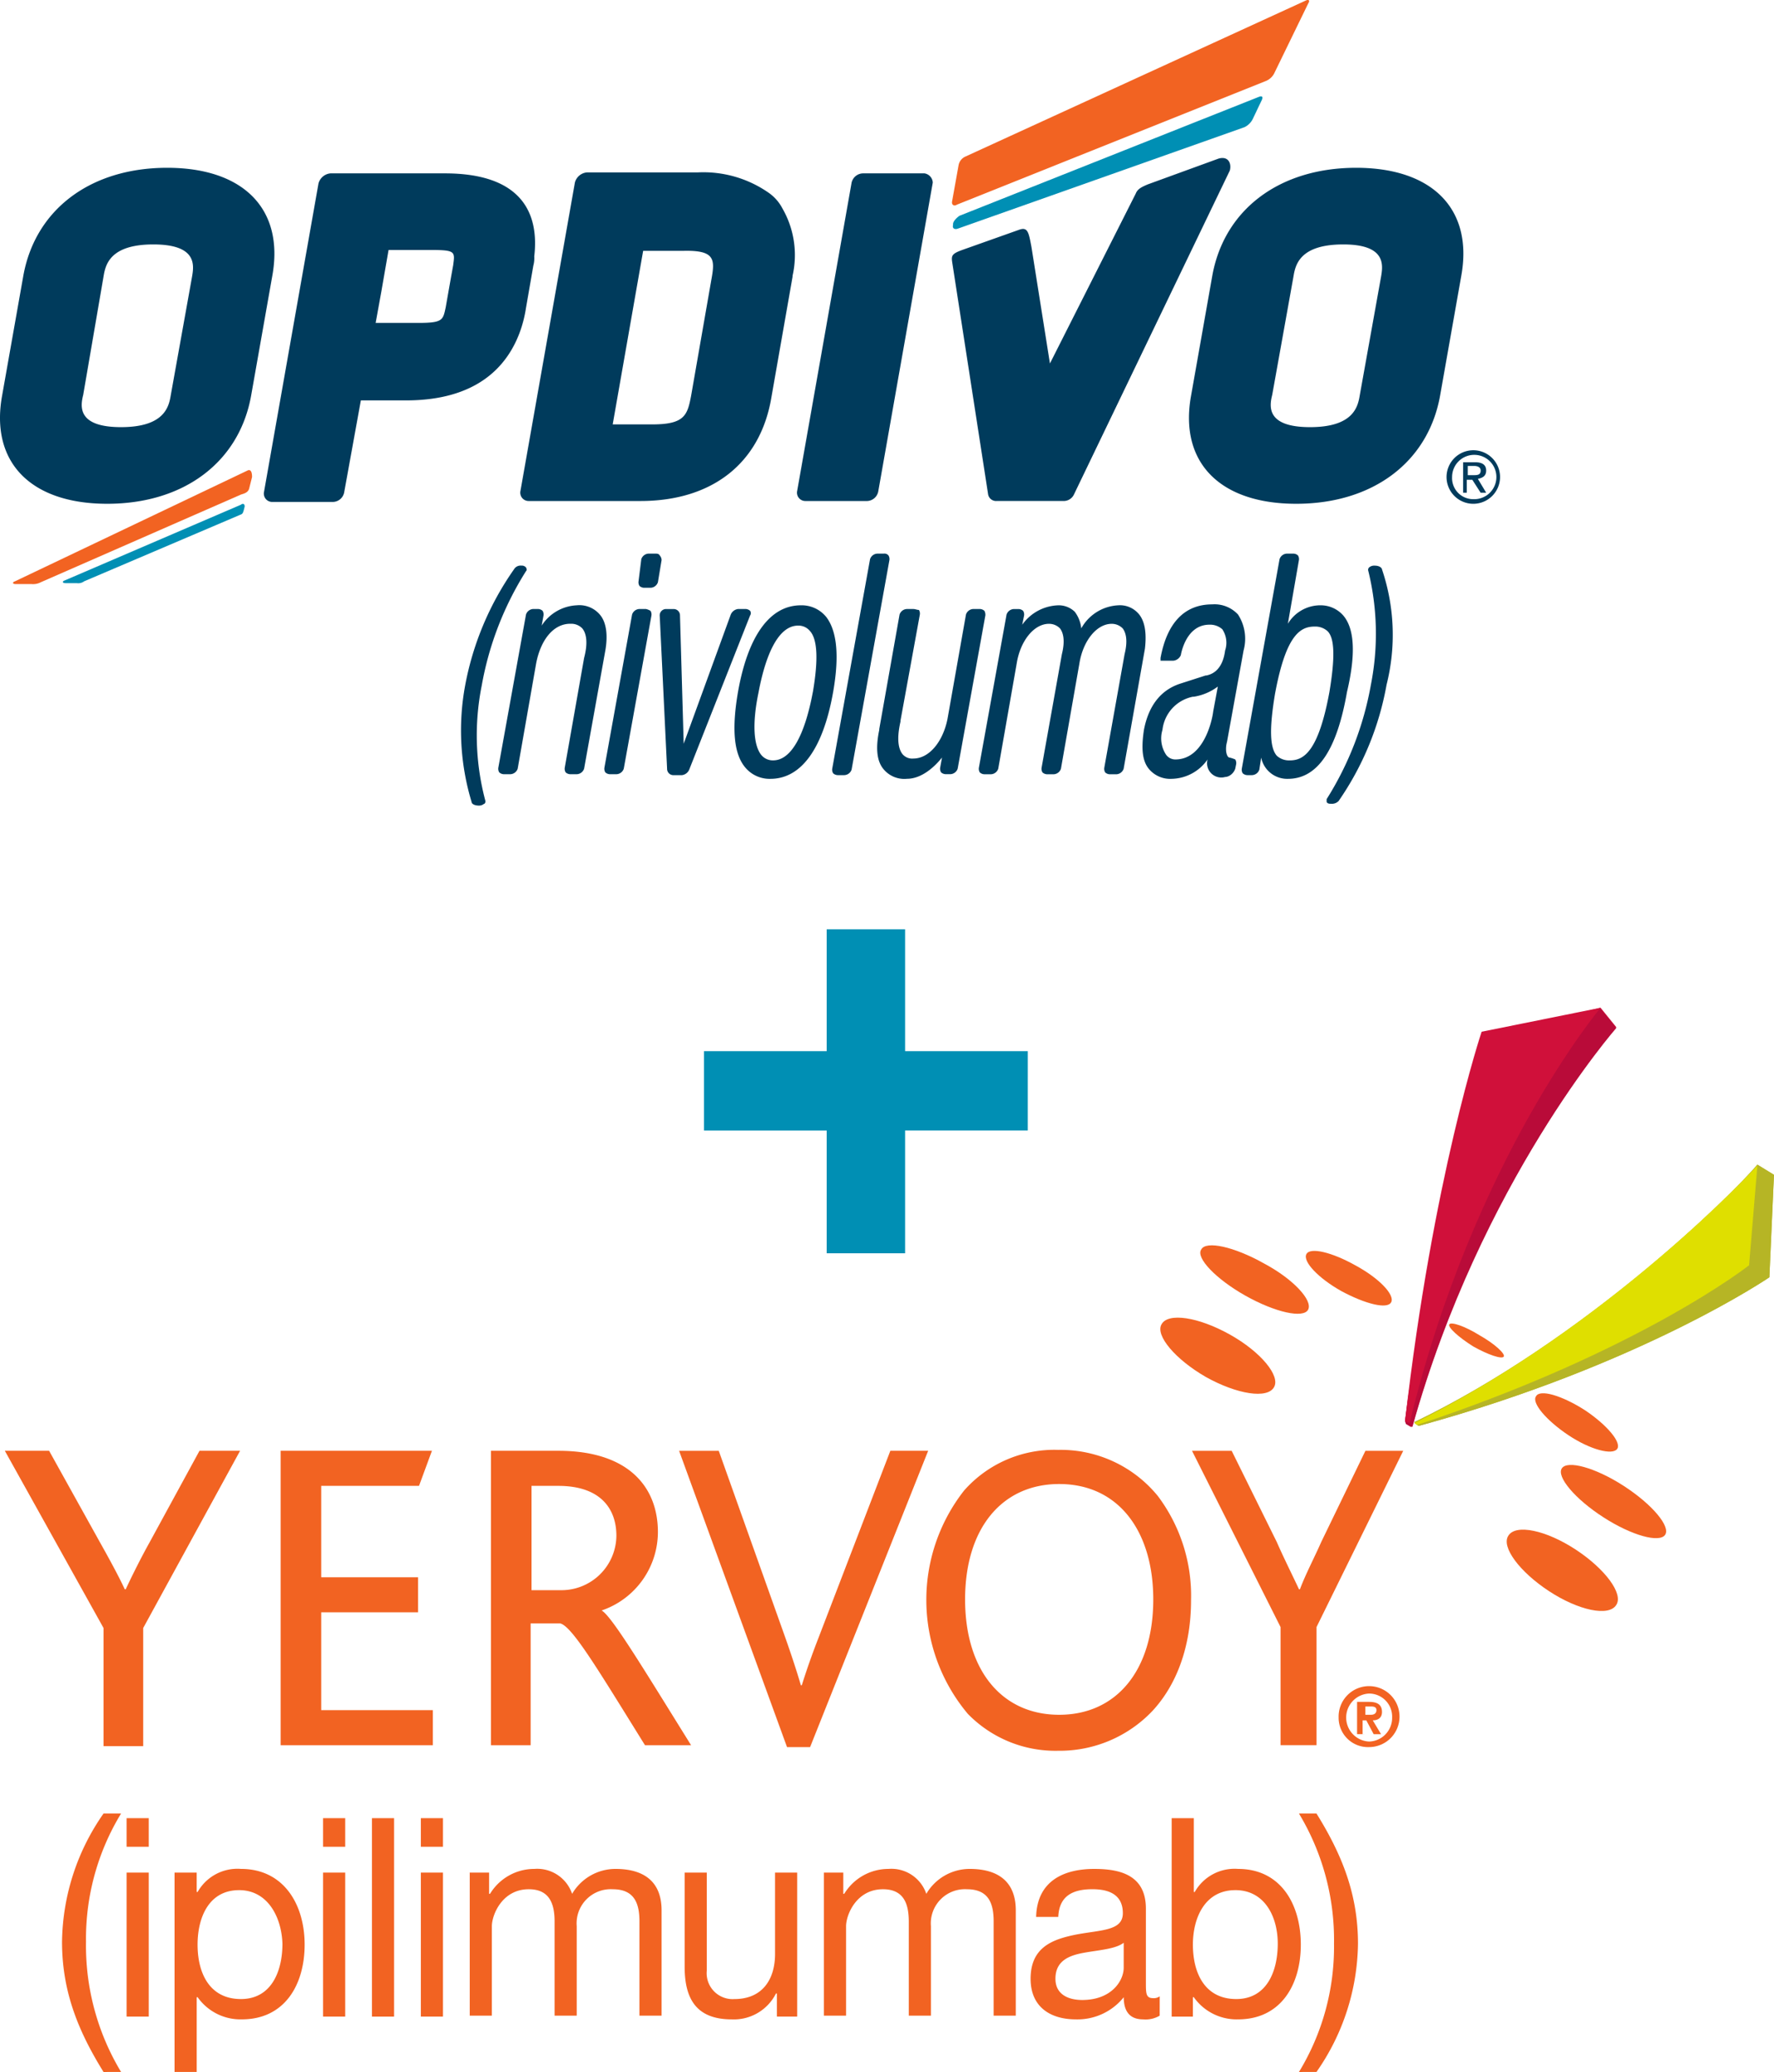 <svg xmlns="http://www.w3.org/2000/svg" width="203.451" height="237.467" viewBox="0 0 203.451 237.467">
  <g id="O_Y_Logo" data-name="O+Y Logo" transform="translate(0.025 -0.02)">
    <g id="Group_197" data-name="Group 197" transform="translate(0.53 115.516)">
      <path id="Path_855" data-name="Path 855" d="M16.368,177.517v13.54H11.819v-13.54L.5,157.206H5.578L11.4,167.679c.952,1.693,2.116,3.808,2.856,5.4h.106c.74-1.587,1.8-3.7,2.75-5.4l5.712-10.473h4.655Zm33.216,13.435v-4.02h-12.8V175.718H47.892V171.7H36.784V161.226H48l1.481-4.02H32.13v33.745H49.584Zm29.62,0c-5.4-8.674-9.1-14.81-10.261-15.445h0a9.51,9.51,0,0,0,6.453-8.992c0-5.078-3.279-9.309-11.425-9.309H56.249v33.745H60.8V176.988h3.385c1.375.317,4.337,5.289,9.732,13.964H79.2ZM63.971,161.226c4.866,0,6.664,2.645,6.664,5.712a6.3,6.3,0,0,1-6.453,6.241H60.9V161.226Zm42.42-4.02h-4.337L93.8,178.68q-1.111,2.856-1.9,5.4h-.106c-.529-1.8-1.164-3.7-1.8-5.5l-7.617-21.369H77.829l12.377,33.957H92.85Zm4.126,4.549a20.3,20.3,0,0,0,.423,25.6,14.031,14.031,0,0,0,10.367,4.231,14.673,14.673,0,0,0,10.79-4.549c2.856-3.068,4.443-7.511,4.443-12.694a19.009,19.009,0,0,0-3.808-11.954,14.383,14.383,0,0,0-11.425-5.289,13.805,13.805,0,0,0-10.79,4.655m10.9-.74c6.876,0,10.79,5.5,10.79,13.223,0,8.145-4.231,13.223-10.79,13.223s-10.79-5.078-10.79-13.223,4.231-13.223,10.79-13.223m39.458-3.808h-4.337l-5.078,10.473c-.74,1.693-1.8,3.7-2.433,5.4h-.106c-.74-1.587-1.8-3.7-2.539-5.4l-5.183-10.473h-4.549l10.155,20.2v13.54h4.126v-13.54Z" transform="translate(-0.5 -106.429)" fill="#f26322"/>
      <path id="Path_856" data-name="Path 856" d="M11.46,226.12C8.5,221.359,6.7,216.811,6.7,211.2a26.146,26.146,0,0,1,4.76-14.7h2.01a27.55,27.55,0,0,0-4.02,14.7,28.012,28.012,0,0,0,4.02,14.916Z" transform="translate(-0.141 -104.15)" fill="#f26322"/>
      <path id="Path_857" data-name="Path 857" d="M16.239,200.279H13.7V197h2.539ZM13.7,203.241h2.539v16.5H13.7v-16.5Z" transform="translate(0.264 -104.121)" fill="#f26322"/>
      <path id="Path_858" data-name="Path 858" d="M18.9,202.923h2.539v2.221h.106a5.245,5.245,0,0,1,4.972-2.645c4.866,0,7.3,4.02,7.3,8.674s-2.327,8.569-7.193,8.569a6.012,6.012,0,0,1-5.078-2.539h-.106v8.569H18.9v-22.85Zm7.4,2.01c-3.491,0-4.76,3.174-4.76,6.241,0,3.279,1.375,6.241,4.972,6.241,3.491,0,4.76-3.174,4.76-6.347-.106-3.068-1.693-6.136-4.972-6.136" transform="translate(0.564 -103.803)" fill="#f26322"/>
      <path id="Path_859" data-name="Path 859" d="M37.539,200.279H35V197h2.539ZM35,203.241h2.539v16.5H35Z" transform="translate(1.496 -104.121)" fill="#f26322"/>
      <rect id="Rectangle_176" data-name="Rectangle 176" width="2.539" height="22.744" transform="translate(42.102 92.879)" fill="#f26322"/>
      <path id="Path_860" data-name="Path 860" d="M48.139,200.279H45.6V197h2.539ZM45.6,203.241h2.539v16.5H45.6Z" transform="translate(2.109 -104.121)" fill="#f26322"/>
      <path id="Path_861" data-name="Path 861" d="M50.7,202.923h2.433v2.433h.106a5.943,5.943,0,0,1,5.078-2.856,4.228,4.228,0,0,1,4.337,2.856,5.77,5.77,0,0,1,4.972-2.856c3.174,0,5.289,1.375,5.289,4.76V219.32H70.376V208.53c0-2.01-.529-3.7-3.068-3.7a3.916,3.916,0,0,0-4.126,4.231V219.32H60.644V208.53c0-2.116-.635-3.7-2.962-3.7-3.068,0-4.231,2.962-4.231,4.231V219.32H50.912v-16.4Z" transform="translate(2.404 -103.803)" fill="#f26322"/>
      <path id="Path_862" data-name="Path 862" d="M87.212,219.4H84.778v-2.645h-.106A5.4,5.4,0,0,1,79.6,219.72c-4.126,0-5.4-2.433-5.4-6.03V202.9h2.539v11.213a2.975,2.975,0,0,0,3.174,3.279c3.174,0,4.655-2.221,4.655-5.183V202.9h2.539v16.5Z" transform="translate(3.764 -103.779)" fill="#f26322"/>
      <path id="Path_863" data-name="Path 863" d="M89.1,202.923h2.433v2.433h.106a5.943,5.943,0,0,1,5.078-2.856,4.228,4.228,0,0,1,4.337,2.856,5.77,5.77,0,0,1,4.972-2.856c3.174,0,5.289,1.375,5.289,4.76V219.32h-2.539V208.53c0-2.01-.529-3.7-3.068-3.7a3.916,3.916,0,0,0-4.126,4.231V219.32H99.044V208.53c0-2.116-.635-3.7-2.962-3.7-3.068,0-4.231,2.962-4.231,4.231V219.32H89.312v-16.4Z" transform="translate(4.625 -103.803)" fill="#f26322"/>
      <path id="Path_864" data-name="Path 864" d="M126.51,219.32a3.181,3.181,0,0,1-1.9.423c-1.375,0-2.221-.74-2.221-2.539a6.8,6.8,0,0,1-5.5,2.539c-2.856,0-5.183-1.375-5.183-4.655,0-3.7,2.645-4.549,5.289-5.078,2.856-.529,5.289-.423,5.289-2.433,0-2.327-1.9-2.75-3.491-2.75-2.221,0-3.808.74-3.914,3.174h-2.539c.106-4.126,3.174-5.5,6.664-5.5,2.856,0,5.924.635,5.924,4.549v8.463c0,1.269,0,1.8.846,1.8a1.141,1.141,0,0,0,.74-.212Zm-4.126-8.357c-.952.74-2.962.846-4.655,1.164s-3.174.952-3.174,2.962c0,1.8,1.481,2.433,3.068,2.433,3.385,0,4.76-2.221,4.76-3.7Z" transform="translate(5.933 -103.803)" fill="#f26322"/>
      <path id="Path_865" data-name="Path 865" d="M127,197h2.539v8.463h.106a5.245,5.245,0,0,1,4.972-2.645c4.866,0,7.193,4.02,7.193,8.674s-2.327,8.569-7.193,8.569a6.012,6.012,0,0,1-5.078-2.539h-.106v2.221H127Zm7.3,8.251c-3.491,0-4.866,3.174-4.866,6.241,0,3.279,1.375,6.241,4.972,6.241,3.491,0,4.76-3.174,4.76-6.347,0-3.068-1.481-6.136-4.866-6.136" transform="translate(6.818 -104.121)" fill="#f26322"/>
      <path id="Path_866" data-name="Path 866" d="M140.8,226.12a27.55,27.55,0,0,0,4.02-14.7A28.012,28.012,0,0,0,140.8,196.5h2.01c2.962,4.76,4.76,9.309,4.76,14.916a26.146,26.146,0,0,1-4.76,14.7Z" transform="translate(7.616 -104.15)" fill="#f26322"/>
      <path id="Path_867" data-name="Path 867" d="M194.027,139.106l.529-11.742-1.9-1.164c-3.068,3.6-19.676,19.993-39.352,29.514l.212.212c.106.106.212.212.317.212,25.494-6.982,40.2-17.031,40.2-17.031" transform="translate(8.339 -108.217)" fill="#b6b525"/>
      <path id="Path_868" data-name="Path 868" d="M153.829,156.137a1.522,1.522,0,0,1-.317-.212l-.212-.212h0c19.676-9.415,36.284-25.917,39.352-29.514l1.9,1.164-.529,11.742s-14.7,10.05-40.2,17.031h0" transform="translate(8.339 -108.217)" fill="#b6b525"/>
      <path id="Path_869" data-name="Path 869" d="M153.146,157.121c7.828-28.033,23.378-45.7,23.378-45.7l-1.8-2.221-12.906,3.174s-5.924,16.4-9.521,44.112l.106.317.529.317h.212" transform="translate(8.282 -109.2)" fill="#d0103a"/>
      <path id="Path_870" data-name="Path 870" d="M152.935,157.221l-.529-.317-.106-.317c3.6-27.716,9.521-44.112,9.521-44.112l12.906-3.174,1.8,2.221s-15.55,17.666-23.378,45.7h-.212" transform="translate(8.282 -109.194)" fill="#b90b39"/>
      <path id="Path_871" data-name="Path 871" d="M191.7,137.725l.952-11.425s-16.82,18.3-39.352,29.514l.317.212c25.6-8.463,38.083-18.3,38.083-18.3" transform="translate(8.339 -108.211)" fill="#dfdf00"/>
      <path id="Path_872" data-name="Path 872" d="M152.829,156.8c7.3-30.255,21.9-47.6,21.9-47.6l-13.646,2.75s-5.607,16.714-8.78,44.641Z" transform="translate(8.282 -109.2)" fill="#d0103a"/>
      <path id="Path_873" data-name="Path 873" d="M138.813,150.735c-.74,1.375-4.231.846-7.828-1.164-3.491-2.01-5.818-4.76-5.078-6.03.74-1.375,4.231-.846,7.828,1.164s5.818,4.76,5.078,6.03" transform="translate(6.747 -107.258)" fill="#f26322"/>
      <path id="Path_874" data-name="Path 874" d="M142.477,142.3c-.529,1.058-3.808.317-7.193-1.587s-5.712-4.337-5.078-5.289c.529-1.058,3.808-.317,7.193,1.587,3.385,1.8,5.607,4.231,5.078,5.289" transform="translate(6.997 -107.711)" fill="#f26322"/>
      <path id="Path_875" data-name="Path 875" d="M151.336,141.422c-.423.846-2.962.212-5.712-1.269-2.645-1.481-4.443-3.385-4.02-4.231s2.962-.212,5.607,1.269c2.75,1.481,4.549,3.385,4.126,4.231" transform="translate(7.659 -107.676)" fill="#f26322"/>
      <path id="Path_876" data-name="Path 876" d="M163.51,166.438c-.846,1.269,1.269,4.126,4.655,6.347s6.876,2.962,7.722,1.587c.846-1.269-1.269-4.126-4.655-6.347s-6.876-2.962-7.722-1.587" transform="translate(8.919 -105.929)" fill="#f26322"/>
      <path id="Path_877" data-name="Path 877" d="M169.306,159.121c-.635.952,1.481,3.491,4.76,5.607s6.453,2.962,7.088,2.01-1.481-3.491-4.76-5.607-6.453-2.962-7.088-2.01" transform="translate(9.259 -106.335)" fill="#f26322"/>
      <path id="Path_878" data-name="Path 878" d="M166.505,151.319c-.529.74,1.164,2.75,3.7,4.443s5.078,2.327,5.607,1.587-1.164-2.75-3.7-4.443c-2.645-1.693-5.183-2.433-5.607-1.587" transform="translate(9.098 -106.784)" fill="#f26322"/>
      <path id="Path_879" data-name="Path 879" d="M163.343,147.207c-.212.317-1.8-.212-3.491-1.164-1.693-1.058-2.962-2.221-2.75-2.539s1.8.212,3.491,1.269c1.693.952,2.962,2.116,2.75,2.433" transform="translate(8.558 -107.221)" fill="#f26322"/>
    </g>
    <g id="Group_200" data-name="Group 200" transform="translate(80.715 106.524)">
      <g id="Group_199" data-name="Group 199">
        <g id="Group_198" data-name="Group 198">
          <path id="Path_880" data-name="Path 880" d="M113.431,114.664H99.361V100.7H90.369v13.964H76.3v9.1H90.369v14.069h8.992V123.761h14.069Z" transform="translate(-76.3 -100.7)" fill="#008fb4"/>
        </g>
      </g>
    </g>
    <g id="Group_202" data-name="Group 202" transform="translate(-0.025 0.019)">
      <path id="Path_881" data-name="Path 881" d="M83.113,66.559a.808.808,0,0,0-.529-.212h-.846a1.051,1.051,0,0,0-.846.635l-5.4,14.81-.423-14.7a.723.723,0,0,0-.74-.74h-.846a.723.723,0,0,0-.74.74l.846,17.56a.723.723,0,0,0,.74.74h.952a1.051,1.051,0,0,0,.846-.635l6.982-17.666A.472.472,0,0,0,83.113,66.559ZM72.746,60.212C72.641,60,72.429,60,72.218,60h-.74a.921.921,0,0,0-.846.635l-.317,2.539a.793.793,0,0,0,.106.529.808.808,0,0,0,.529.212h.74a.921.921,0,0,0,.846-.635l.423-2.539A.808.808,0,0,0,72.746,60.212ZM71.16,66.347h-.74a.922.922,0,0,0-.846.635L66.4,84.542a.793.793,0,0,0,.106.529.808.808,0,0,0,.529.212h.74a.921.921,0,0,0,.846-.635l3.174-17.56a.793.793,0,0,0-.106-.529A1.787,1.787,0,0,0,71.16,66.347Zm-5.289.635a3.084,3.084,0,0,0-2.645-1.058,5.055,5.055,0,0,0-4.02,2.327l.212-1.164a.793.793,0,0,0-.106-.529.808.808,0,0,0-.529-.212h-.529a.921.921,0,0,0-.846.635l-3.174,17.56a.793.793,0,0,0,.106.529.808.808,0,0,0,.529.212h.74a.921.921,0,0,0,.846-.635l2.116-12.059c.529-2.75,2.01-4.549,3.914-4.549h.106a1.752,1.752,0,0,1,1.269.529c.529.635.635,1.8.212,3.385L61.851,84.542a.793.793,0,0,0,.106.529.808.808,0,0,0,.529.212h.74a.921.921,0,0,0,.846-.635l2.433-13.54C66.823,69.309,66.611,67.828,65.87,66.982ZM52.33,75.127A36.5,36.5,0,0,1,57.408,62.01c.106-.106.106-.212,0-.423a.622.622,0,0,0-.529-.212.875.875,0,0,0-.846.423,33.982,33.982,0,0,0-5.607,13.329,28.284,28.284,0,0,0,.74,13.329c0,.212.317.423.846.423.423,0,.529-.212.635-.212a.389.389,0,0,0,.106-.317A29.044,29.044,0,0,1,52.33,75.127ZM155.576,61.8c0-.106-.212-.423-.846-.423a.894.894,0,0,0-.635.212.389.389,0,0,0-.106.317,30.181,30.181,0,0,1,.317,13.117,36.5,36.5,0,0,1-5.078,13.117v.317c.106.212.317.212.529.212a1.057,1.057,0,0,0,.846-.317,33.738,33.738,0,0,0,5.5-13.329A23.412,23.412,0,0,0,155.576,61.8Zm-4.443,5.289a3.438,3.438,0,0,0-2.645-1.164h-.106a4.347,4.347,0,0,0-3.6,2.116l1.269-7.3a.793.793,0,0,0-.106-.529.808.808,0,0,0-.529-.212h-.74a.922.922,0,0,0-.846.635L139.5,84.648a.793.793,0,0,0,.106.529.808.808,0,0,0,.529.212h.529a.922.922,0,0,0,.846-.635l.212-1.375a3.043,3.043,0,0,0,3.068,2.433c3.385,0,5.607-3.279,6.77-9.944C152.614,71.425,152.4,68.569,151.133,67.088Zm-1.587,8.78C148.277,82.744,146.584,83.7,145,83.7a2.093,2.093,0,0,1-1.481-.529c-.846-.952-.846-3.279-.212-7.088,1.269-6.876,2.962-7.722,4.549-7.722a2.093,2.093,0,0,1,1.481.529C150.181,69.732,150.181,72.059,149.546,75.868Zm-21.9-8.992a2.81,2.81,0,0,0-2.327-.952,5.131,5.131,0,0,0-4.231,2.645,3.8,3.8,0,0,0-.74-1.9,2.633,2.633,0,0,0-2.01-.74,5.26,5.26,0,0,0-4.02,2.221l.212-1.058a.793.793,0,0,0-.106-.529.808.808,0,0,0-.529-.212h-.529a.921.921,0,0,0-.846.635l-3.174,17.56a.793.793,0,0,0,.106.529.808.808,0,0,0,.529.212h.74a.921.921,0,0,0,.846-.635l2.116-12.059c.423-2.645,2.01-4.549,3.7-4.549a1.752,1.752,0,0,1,1.269.529c.317.423.635,1.269.212,2.962l-2.327,13.012a.793.793,0,0,0,.106.529.808.808,0,0,0,.529.212h.74a.921.921,0,0,0,.846-.635l2.116-12.059c.423-2.645,2.01-4.549,3.7-4.549a1.752,1.752,0,0,1,1.269.529c.317.423.635,1.269.212,2.962l-2.327,13.012a.793.793,0,0,0,.106.529.808.808,0,0,0,.529.212h.74a.921.921,0,0,0,.846-.635L128.389,70.9C128.6,69.1,128.389,67.722,127.649,66.876Zm-35.861.317a3.622,3.622,0,0,0-2.856-1.269c-3.491,0-6.03,3.385-7.193,9.838-.74,4.231-.529,7.193.846,8.78a3.622,3.622,0,0,0,2.856,1.269c3.491,0,6.03-3.385,7.193-9.944C93.375,71.636,93.057,68.78,91.788,67.193Zm-1.481,8.674c-.952,5.078-2.539,7.828-4.549,7.828a1.706,1.706,0,0,1-1.375-.635c-.846-1.058-1.058-3.491-.317-7.088.952-5.078,2.539-7.722,4.549-7.722a1.706,1.706,0,0,1,1.375.635Q91.259,70.314,90.307,75.868Zm47.815,7.511c-.317,0-.423-.635-.423-.846a2.929,2.929,0,0,1,.106-.952l1.9-10.473a5.1,5.1,0,0,0-.635-4.126,3.666,3.666,0,0,0-2.962-1.164c-3.174,0-5.183,2.116-5.924,6.136v.317h1.481a1.051,1.051,0,0,0,.846-.635h0s.529-3.491,3.279-3.491a2.093,2.093,0,0,1,1.481.529,2.8,2.8,0,0,1,.317,2.433c-.317,2.433-1.693,2.75-2.116,2.856h-.106l-2.962.952c-2.221.74-3.6,2.539-4.126,5.289-.317,2.116-.212,3.6.635,4.549a3.17,3.17,0,0,0,2.539,1.058h0a5.126,5.126,0,0,0,4.126-2.221,1.632,1.632,0,0,0,2.01,2.01,1.094,1.094,0,0,0,.423-.106,1.468,1.468,0,0,0,.74-.846l.106-.529a.793.793,0,0,0-.106-.529A4.159,4.159,0,0,0,138.122,83.378Zm-1.9-5.289c-.106.952-1.058,5.5-4.337,5.5a1.3,1.3,0,0,1-1.058-.529A3.383,3.383,0,0,1,130.4,80.2,4.378,4.378,0,0,1,133.89,76.4H134a6.164,6.164,0,0,0,2.75-1.164ZM98.981,60.212A.582.582,0,0,0,98.452,60h-.74a.921.921,0,0,0-.846.635L92.528,84.648a.793.793,0,0,0,.106.529.808.808,0,0,0,.529.212h.74a.922.922,0,0,0,.846-.635L99.087,60.74A.793.793,0,0,0,98.981,60.212Zm11,6.347a.808.808,0,0,0-.529-.212h-.74a.921.921,0,0,0-.846.635l-2.116,11.954c-.529,2.645-2.116,4.549-3.914,4.549h0a1.443,1.443,0,0,1-1.269-.529c-.317-.423-.74-1.375-.212-3.7v-.106l2.221-12.165a.793.793,0,0,0-.106-.529c-.212,0-.423-.106-.635-.106h-.74a.921.921,0,0,0-.846.635L97.923,80.1V80.2c-.423,2.01-.317,3.6.529,4.549a3.084,3.084,0,0,0,2.645,1.058h0c1.693,0,3.174-1.375,4.02-2.433l-.212,1.164a.793.793,0,0,0,.106.529.808.808,0,0,0,.529.212h.529a.921.921,0,0,0,.846-.635l3.174-17.56A.954.954,0,0,0,109.983,66.559Z" transform="translate(2.916 3.45)" fill="#003b5c"/>
      <g id="Group_201" data-name="Group 201" transform="translate(0 18.112)">
        <path id="Path_882" data-name="Path 882" d="M19.149,18.261c-8.78,0-15.127,4.76-16.5,12.377L.213,44.39c-1.375,7.617,3.279,12.377,12.059,12.377s15.127-4.76,16.5-12.377l2.433-13.752C32.583,23.022,27.929,18.261,19.149,18.261ZM22,30.744l-2.433,13.54c-.212,1.269-.635,3.7-5.712,3.7s-4.655-2.433-4.337-3.7l2.327-13.54c.212-1.269.635-3.7,5.712-3.7S22.216,29.474,22,30.744Zm39.14-1.269a3.261,3.261,0,0,0,.106-1.058C61.78,23.868,60.193,18.9,50.99,18.9H37.872A1.568,1.568,0,0,0,36.5,20.06L30.256,55.392a.956.956,0,0,0,.952,1.164H38.19a1.352,1.352,0,0,0,1.269-1.164l1.9-10.473h5.183c8.04,0,11.531-3.808,13.012-7.722h0a14.206,14.206,0,0,0,.74-2.856Zm-9.2,0-.212,1.164-.635,3.6c-.317,1.481-.317,1.8-3.174,1.8H43.056l.635-3.491h0l.846-4.866H49.4C52.259,27.676,52.153,27.888,51.942,29.474ZM88.12,21.117a13.091,13.091,0,0,0-8.145-2.327H67.281a1.568,1.568,0,0,0-1.375,1.164h0L59.664,55.286a.956.956,0,0,0,.952,1.164h12.8c8.251,0,13.752-4.337,15.021-11.848l2.433-13.858v-.106a10.713,10.713,0,0,0-1.164-7.722A5,5,0,0,0,88.12,21.117Zm-6.559,9.944L79.234,44.39c-.423,2.221-.74,3.279-4.443,3.279H70.243l3.491-19.888h4.549C81.985,27.676,81.985,28.734,81.562,31.061Zm73.944-12.8c-8.78,0-15.127,4.76-16.5,12.377L136.57,44.39c-1.375,7.617,3.279,12.377,12.059,12.377s15.127-4.76,16.5-12.377l2.433-13.752C168.94,23.022,164.286,18.261,155.505,18.261Zm2.856,12.483-2.433,13.54c-.212,1.269-.635,3.7-5.712,3.7s-4.655-2.433-4.337-3.7l2.433-13.54c.212-1.269.635-3.7,5.712-3.7C159,27.041,158.573,29.474,158.362,30.744ZM139.743,17.2,131.6,20.165c-.74.317-1.164.529-1.375,1.058l-9.838,19.464-2.116-13.329c-.317-1.693-.423-2.327-1.375-2.01l-6.559,2.327c-1.164.423-1.269.635-1.164,1.375L113.3,55.709a.927.927,0,0,0,.952.74h7.722a1.3,1.3,0,0,0,1.164-.74l17.878-37.131C141.224,17.838,140.907,16.886,139.743,17.2ZM106,18.9H99.016a1.37,1.37,0,0,0-1.375,1.058L91.4,55.286a.956.956,0,0,0,.952,1.164h7.088a1.352,1.352,0,0,0,1.269-1.164l6.241-35.332A1.125,1.125,0,0,0,106,18.9Z" transform="translate(0.025 -17.141)" fill="#003b5c"/>
      </g>
      <path id="Path_883" data-name="Path 883" d="M149.606.1,110.571,17.982a1.346,1.346,0,0,0-.74.952l-.74,4.126c-.106.423.212.635.529.423L145.057,9.308a1.867,1.867,0,0,0,.952-.846l3.914-8.04C150.135.1,150.029-.107,149.606.1ZM28.27,53.949,1.612,66.643c-.317.106-.317.317.106.317h1.8a1.907,1.907,0,0,0,1.058-.212L27.53,56.7c.317-.106.846-.212.952-.74L28.8,54.69C28.8,53.843,28.482,53.843,28.27,53.949Z" transform="translate(0.107 -0.019)" fill="#f26322"/>
      <path id="Path_884" data-name="Path 884" d="M144,10.5l-34.38,13.646c-.317.212-.74.635-.74.952v.106c-.106.423.212.529.529.423l32.9-11.636a2.062,2.062,0,0,0,.952-.952l1.058-2.221Q144.48,10.343,144,10.5ZM27.217,57.259l-20.2,8.674c-.317.106-.317.317.106.317H8.388a1.14,1.14,0,0,0,.846-.212l17.878-7.617c.317-.106.317-.212.423-.529l.106-.423C27.64,57.048,27.323,57.153,27.217,57.259Z" transform="translate(0.419 0.585)" fill="#008fb4"/>
    </g>
    <path id="Path_885" data-name="Path 885" d="M145.1,186.285a3.493,3.493,0,1,1,3.491,3.385A3.363,3.363,0,0,1,145.1,186.285Zm3.491-2.75a2.753,2.753,0,0,0,0,5.5,2.711,2.711,0,0,0,2.645-2.75A2.645,2.645,0,0,0,148.591,183.535Zm-.529,4.655h-.846v-3.7h1.375c.952,0,1.481.317,1.481,1.164,0,.635-.423.952-1.058.952l.952,1.587h-.846l-.846-1.587h-.423v1.587Zm0-2.221h.74c.423,0,.635-.212.635-.529s-.212-.423-.635-.423h-.635v.952Z" transform="translate(8.395 10.58)" fill="#f26322"/>
    <g id="Group_203" data-name="Group 203" transform="translate(165.872 51.622)">
      <path id="Path_886" data-name="Path 886" d="M156.8,51.868a3.07,3.07,0,0,1,3.068-3.068,3.068,3.068,0,1,1-3.068,3.068Zm3.068,2.539a2.541,2.541,0,1,0-2.433-2.539A2.42,2.42,0,0,0,159.868,54.407Zm-.635-.74H158.7V50.175h1.375q1.269,0,1.269.952c0,.635-.423.846-.952.952l.952,1.587h-.635l-.952-1.481h-.635v1.481Zm.635-2.01c.423,0,.846,0,.846-.529,0-.423-.423-.529-.74-.529h-.74v1.058Z" transform="translate(-156.8 -48.8)" fill="#003b5c"/>
    </g>
  </g>
</svg>
